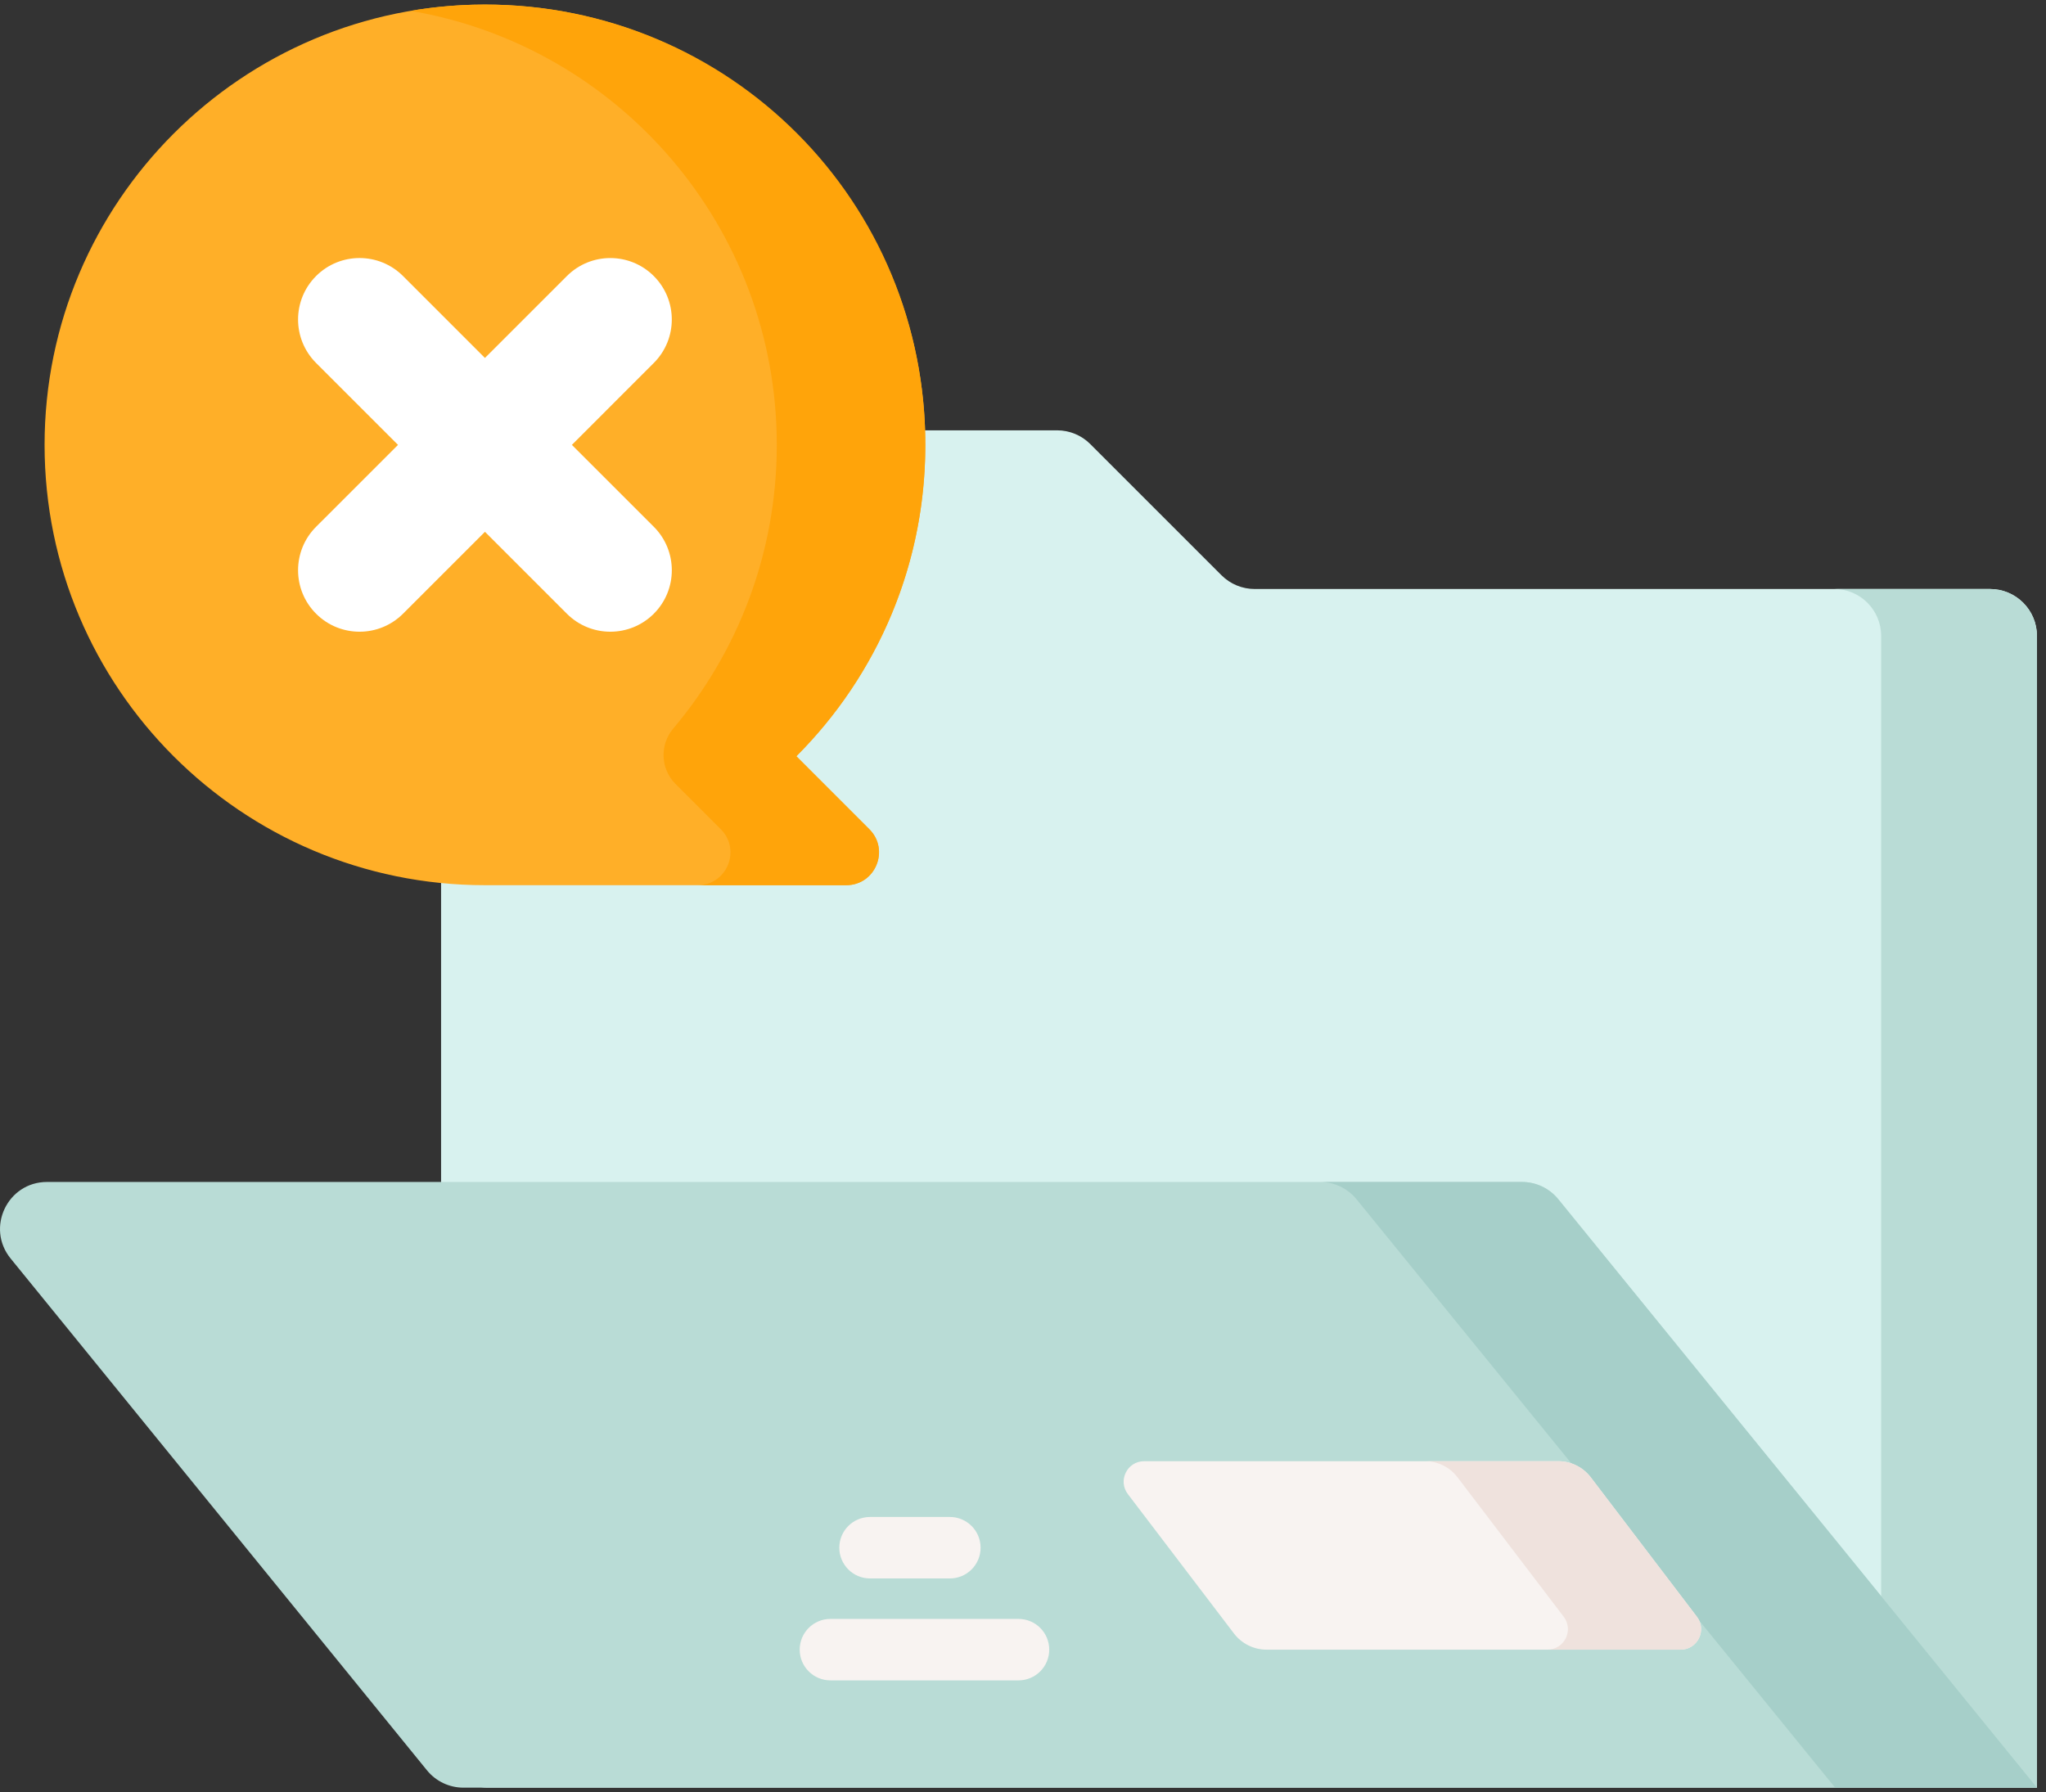 <svg width="113" height="99" viewBox="0 0 113 99" fill="none" xmlns="http://www.w3.org/2000/svg">
<rect x="0" y="0" width="113" height="99" fill="#333333" stroke="none"/>
<path d="M112.5 35.128V98.748H26.953C25.52 98.748 24.361 97.587 24.361 96.156V26.363C24.361 24.93 25.52 23.771 26.953 23.771H58.385C59.071 23.771 59.729 24.043 60.216 24.53L67.464 31.778C67.951 32.264 68.609 32.536 69.297 32.536H109.908C111.339 32.536 112.5 33.697 112.5 35.128Z" fill="#D8F2EF"/>
<path d="M112.501 35.127V98.747H103.895V35.127C103.895 33.696 102.736 32.535 101.303 32.535H109.909C111.34 32.535 112.501 33.697 112.501 35.127Z" fill="#B9DCD6"/>
<path d="M86.067 66.246L112.501 98.748H25.593C24.813 98.748 24.075 98.396 23.582 97.791L0.586 69.517C-0.791 67.823 0.414 65.29 2.597 65.29H84.057C84.837 65.29 85.575 65.641 86.067 66.246Z" fill="#B9DCD6"/>
<path d="M112.5 98.748H101.354L74.922 66.248C74.429 65.643 73.691 65.29 72.912 65.29H84.056C84.837 65.29 85.575 65.643 86.066 66.248L112.5 98.748Z" fill="#A6CFC9"/>
<path d="M92.819 91.125H69.952C69.245 91.125 68.579 90.794 68.151 90.232L62.291 82.532C61.724 81.787 62.255 80.715 63.191 80.715H86.058C86.765 80.715 87.431 81.045 87.859 81.608L93.719 89.308C94.286 90.052 93.755 91.125 92.819 91.125Z" fill="#F8F3F1"/>
<path d="M92.818 91.124H85.462C86.399 91.124 86.931 90.053 86.362 89.306L80.502 81.608C80.074 81.044 79.409 80.714 78.703 80.714H86.057C86.766 80.714 87.431 81.044 87.859 81.608L93.719 89.306C94.285 90.053 93.755 91.124 92.818 91.124Z" fill="#EFE2DD"/>
<path d="M56.252 92.822H45.865C44.927 92.822 44.167 92.062 44.167 91.124C44.167 90.187 44.927 89.427 45.865 89.427H56.252C57.189 89.427 57.949 90.187 57.949 91.124C57.949 92.062 57.189 92.822 56.252 92.822Z" fill="#F8F3F1"/>
<path d="M52.461 87.191H48.052C47.114 87.191 46.355 86.431 46.355 85.493C46.355 84.556 47.114 83.796 48.052 83.796H52.461C53.398 83.796 54.158 84.556 54.158 85.493C54.159 86.431 53.399 87.191 52.461 87.191Z" fill="#F8F3F1"/>
<path d="M51.106 24.575C51.106 11.142 40.217 0.253 26.784 0.253C13.364 0.253 2.462 11.155 2.462 24.575C2.462 38.008 13.351 48.897 26.784 48.897H46.735C48.348 48.897 49.156 46.947 48.016 45.806L43.983 41.773C48.384 37.372 51.106 31.291 51.106 24.575Z" fill="#FFAF28"/>
<path d="M48.013 45.807C49.154 46.948 48.348 48.897 46.734 48.897H38.531C40.143 48.897 40.951 46.948 39.81 45.807L37.309 43.305C36.477 42.472 36.424 41.144 37.183 40.244C40.751 36.012 42.902 30.544 42.902 24.575C42.902 12.541 34.162 2.548 22.684 0.599C23.794 0.408 24.93 0.295 26.086 0.262C39.688 -0.121 50.875 10.554 51.102 24.16C51.216 31.04 48.472 37.282 43.982 41.773L48.013 45.807Z" fill="#FFA40A"/>
<path d="M31.585 24.575L36.109 20.05C37.435 18.724 37.435 16.575 36.109 15.249C34.783 13.923 32.633 13.923 31.308 15.249L26.783 19.773L22.259 15.248C20.933 13.922 18.783 13.922 17.457 15.248C16.131 16.574 16.131 18.724 17.457 20.05L21.982 24.575L17.457 29.099C16.131 30.425 16.131 32.575 17.457 33.901C18.12 34.564 18.989 34.895 19.858 34.895C20.727 34.895 21.596 34.563 22.259 33.901L26.784 29.376L31.308 33.901C31.971 34.564 32.84 34.895 33.709 34.895C34.578 34.895 35.447 34.563 36.11 33.901C37.436 32.575 37.436 30.425 36.11 29.099L31.585 24.575Z" fill="white"/>
</svg>
